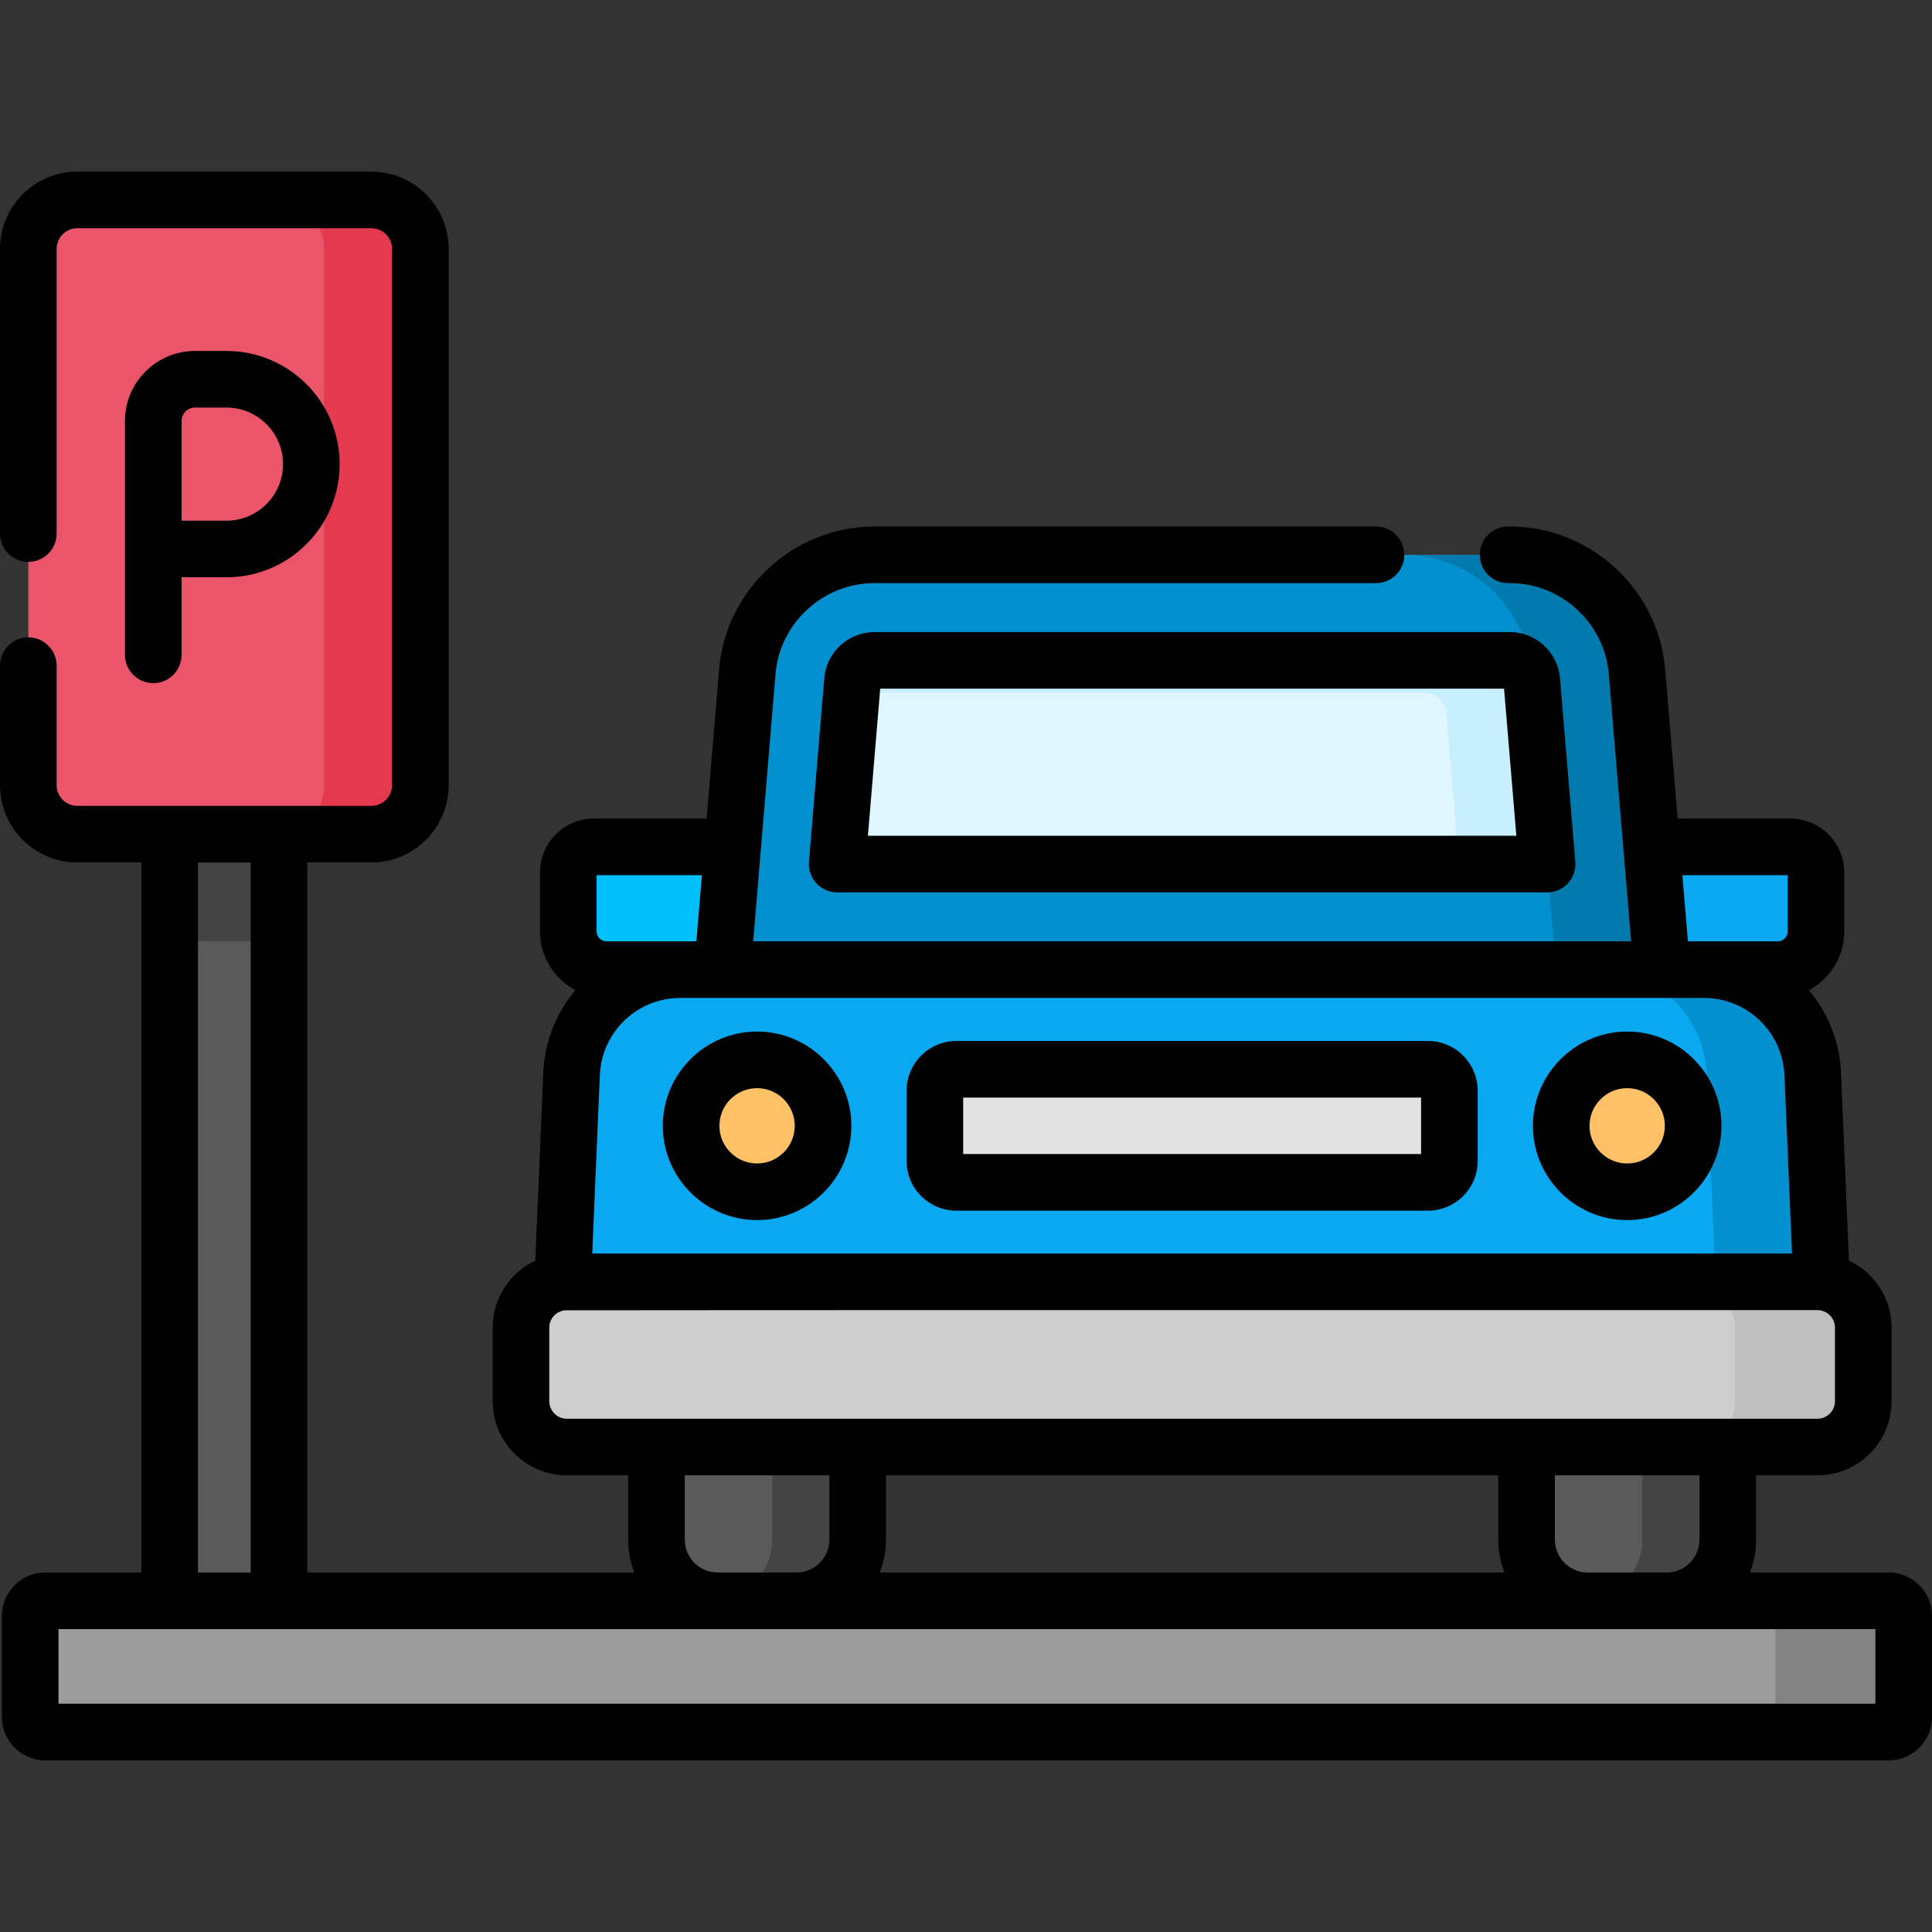 <svg id="Capa_1" enable-background="new 0 0 512 512" height="512" viewBox="0 0 512 512" width="512" xmlns="http://www.w3.org/2000/svg"><rect x="0" y="0" width="512" height="512" fill="#333333" stroke="none"/><g><g><path d="m173.97 383.48v24.549c0 8.947 7.253 16.2 16.2 16.2h20.925c8.947 0 16.2-7.253 16.2-16.2v-24.549z" fill="#5a5a5a"/><path d="m404.558 383.48v24.549c0 8.947 7.253 16.2 16.2 16.2h20.925c8.947 0 16.2-7.253 16.2-16.2v-24.549z" fill="#5a5a5a"/><path d="m481.637 339.691c.37 0 .734.023 1.095.055l-2.346-55.115c-.658-15.468-13.39-27.669-28.871-27.669h-271.177c-15.482 0-28.213 12.201-28.871 27.669l-2.346 55.115c.959-.086 330.029-.055 332.516-.055z" fill="#08a9f1"/><path d="m481.637 383.48h-331.42c-6.71 0-12.15-5.44-12.15-12.15v-19.49c0-6.71 5.44-12.15 12.15-12.15h331.42c6.71 0 12.15 5.44 12.15 12.15v19.49c-.001 6.711-5.44 12.15-12.15 12.15z" fill="#cecece"/><circle cx="200.633" cy="298.354" fill="#fec165" r="17.482"/><circle cx="431.22" cy="298.354" fill="#fec165" r="17.482"/><path d="m378.432 313.339h-125.011c-3.13 0-5.668-2.538-5.668-5.668v-18.633c0-3.13 2.538-5.668 5.668-5.668h125.012c3.13 0 5.668 2.538 5.668 5.668v18.633c-.001 3.13-2.538 5.668-5.669 5.668z" fill="#e2e2e2"/><path d="m440.41 256.962-6.603-78.991c-1.462-17.488-16.083-30.938-33.632-30.938h-168.497c-17.549 0-32.17 13.45-33.632 30.938l-6.603 78.991z" fill="#0290cf"/><path d="m221.851 228.991 4.07-48.688c.249-2.971 2.777-5.297 5.758-5.297h168.496c2.98 0 5.509 2.327 5.758 5.296l4.07 48.689z" fill="#dff6fd"/><path d="m188.972 224.432h-31.612c-3.728 0-6.75 3.022-6.75 6.75v15.655c0 5.592 4.533 10.125 10.125 10.125h30.708l2.647-31.662c-1.603-.56-3.324-.868-5.118-.868z" fill="#01c0fa"/><path d="m474.493 224.432h-31.613c-1.794 0-3.515.308-5.117.867l2.647 31.662h30.708c5.592 0 10.125-4.533 10.125-10.125v-15.655c0-3.727-3.022-6.749-6.75-6.749z" fill="#08a9f1"/><path d="m500.504 459.019h-488.509c-2.207 0-3.996-1.789-3.996-3.996v-26.798c0-2.207 1.789-3.996 3.996-3.996h488.509c2.207 0 3.996 1.789 3.996 3.996v26.798c0 2.207-1.789 3.996-3.996 3.996z" fill="#9c9c9c"/><path d="m71.435 424.229h-23.975c-1.379 0-2.498-1.118-2.498-2.498v-255.364h28.971v255.365c0 1.379-1.118 2.497-2.498 2.497z" fill="#5a5a5a"/><g><path d="m423.438 256.975c15.482 0 28.213 12.201 28.871 27.668l2.343 55.046c16.447.001 26.557.002 26.985.002.37 0 .734.023 1.096.055l-2.346-55.115c-.659-15.468-13.39-27.669-28.871-27.669z" fill="#0290cf"/></g><path d="m372.098 147.046c17.549 0 32.17 13.45 33.632 30.938l6.602 78.978h28.078l-6.604-78.99c-1.462-17.489-16.082-30.938-33.632-30.938z" fill="#017bae"/><path d="m500.504 459.019h-488.509c-2.207 0-3.996-1.789-3.996-3.996v-26.798c0-2.207 1.789-3.996 3.996-3.996h488.509c2.207 0 3.996 1.789 3.996 3.996v26.798c0 2.207-1.789 3.996-3.996 3.996z" fill="#9c9c9c"/><path d="m500.504 424.229h-34.016c2.207 0 3.996 1.789 3.996 3.996v26.798c0 2.207-1.789 3.996-3.996 3.996h34.016c2.207 0 3.996-1.789 3.996-3.996v-26.798c0-2.206-1.789-3.996-3.996-3.996z" fill="#838383"/><path d="m481.637 383.48h-331.42c-6.71 0-12.15-5.44-12.15-12.15v-19.49c0-6.71 5.44-12.15 12.15-12.15h331.42c6.71 0 12.15 5.44 12.15 12.15v19.49c-.001 6.711-5.44 12.15-12.15 12.15z" fill="#cecece"/><path d="m481.636 339.691h-34.016c6.71 0 12.15 5.44 12.15 12.15v19.49c0 6.71-5.439 12.15-12.15 12.15h34.016c6.71 0 12.15-5.44 12.15-12.15v-19.49c0-6.711-5.439-12.15-12.15-12.15z" fill="#bfbfbf"/><path d="m44.962 166.367h28.971v83.044h-28.971z" fill="#444"/><path d="m98.409 221.064h-77.922c-7.172 0-12.987-5.814-12.987-12.987v-142.109c0-7.172 5.814-12.987 12.987-12.987h77.922c7.172 0 12.987 5.814 12.987 12.987v142.109c-.001 7.173-5.815 12.987-12.987 12.987z" fill="#eb5569"/><path d="m98.409 52.981h-25.512c7.172 0 12.987 5.814 12.987 12.987v142.109c0 7.173-5.814 12.987-12.987 12.987h25.512c7.172 0 12.987-5.814 12.987-12.987v-142.109c0-7.173-5.815-12.987-12.987-12.987z" fill="#e53950"/><path d="m377.497 183.509c2.98 0 5.509 2.327 5.758 5.296l3.359 40.186h23.388l-4.07-48.689c-.249-2.97-2.778-5.296-5.758-5.296h-168.495c-2.98 0-5.509 2.327-5.758 5.297l-.268 3.207h151.844z" fill="#c8effe"/><g fill="#444"><path d="m204.617 383.48v24.549c0 8.651-6.787 15.698-15.323 16.155.292.016.58.044.876.044h20.925c8.947 0 16.2-7.253 16.2-16.2v-24.548z"/><path d="m435.205 383.48v24.549c0 8.651-6.787 15.698-15.323 16.155.292.016.58.044.876.044h20.925c8.947 0 16.2-7.253 16.2-16.2v-24.548z"/></g></g><g><path d="m218.447 179.678-4.07 48.688c-.365 4.369 3.085 8.125 7.474 8.125h188.151c4.384 0 7.839-3.752 7.474-8.125l-4.07-48.688c-.569-6.826-6.382-12.173-13.231-12.173h-168.496c-6.848 0-12.659 5.347-13.232 12.173zm180.143 2.827 3.259 38.985h-171.845l3.259-38.985z"/><path d="m175.65 298.354c0 13.775 11.207 24.982 24.982 24.982s24.982-11.207 24.982-24.982-11.207-24.982-24.982-24.982-24.982 11.207-24.982 24.982zm24.983-9.982c5.504 0 9.982 4.479 9.982 9.982s-4.479 9.982-9.982 9.982-9.982-4.479-9.982-9.982 4.478-9.982 9.982-9.982z"/><path d="m431.221 323.337c13.775 0 24.982-11.207 24.982-24.982s-11.207-24.982-24.982-24.982-24.982 11.207-24.982 24.982 11.206 24.982 24.982 24.982zm0-34.965c5.504 0 9.982 4.479 9.982 9.982s-4.479 9.982-9.982 9.982-9.982-4.479-9.982-9.982 4.478-9.982 9.982-9.982z"/><path d="m253.421 320.839h125.012c7.261 0 13.168-5.907 13.168-13.168v-18.634c0-7.261-5.907-13.168-13.168-13.168h-125.012c-7.262 0-13.169 5.907-13.169 13.168v18.634c0 7.261 5.907 13.168 13.169 13.168zm1.831-29.97h121.349v14.97h-121.349z"/><path d="m500.504 416.729h-36.783c1.068-2.696 1.662-5.629 1.662-8.7v-17.049h16.254c10.835 0 19.649-8.814 19.649-19.649v-19.49c0-7.842-4.629-14.607-11.288-17.756l-2.119-49.773c-.356-8.374-3.499-15.965-8.506-21.912 5.568-2.965 9.371-8.825 9.371-15.562v-15.654c0-7.857-6.393-14.25-14.25-14.25h-29.904l-3.309-39.586c-1.772-21.204-19.828-37.813-41.105-37.813h-.519c-4.143 0-7.5 3.357-7.5 7.5s3.357 7.5 7.5 7.5h.519c13.54 0 25.03 10.57 26.158 24.063l5.924 70.865h-232.662c1.21-14.477.785-9.393 1.968-23.537 0-.001 0-.002 0-.003l3.956-47.325c1.128-13.493 12.618-24.063 26.159-24.063h132.978c4.143 0 7.5-3.357 7.5-7.5s-3.357-7.5-7.5-7.5h-132.978c-21.278 0-39.334 16.609-41.106 37.813l-3.309 39.586h-29.904c-7.856 0-14.249 6.393-14.249 14.25v15.654c0 6.737 3.802 12.597 9.37 15.562-5.008 5.948-8.15 13.539-8.507 21.913l-2.118 49.773c-6.659 3.149-11.289 9.914-11.289 17.756v19.49c0 10.835 8.815 19.649 19.65 19.649h16.254v17.049c0 3.071.594 6.005 1.661 8.7h-86.698v-188.166h16.975c11.297 0 20.487-9.19 20.487-20.487v-142.109c0-11.296-9.19-20.486-20.487-20.486h-77.922c-11.297-.001-20.487 9.19-20.487 20.486v75.438c0 4.143 3.357 7.5 7.5 7.5s7.5-3.357 7.5-7.5v-75.438c0-3.025 2.462-5.486 5.487-5.486h77.921c3.025 0 5.487 2.461 5.487 5.486v142.109c0 3.025-2.462 5.487-5.487 5.487-8.01 0-69.474 0-77.921 0-3.025 0-5.487-2.462-5.487-5.487v-31.671c0-4.143-3.357-7.5-7.5-7.5s-7.5 3.357-7.5 7.5v31.671c0 11.297 9.19 20.487 20.487 20.487h16.975v188.165h-25.467c-6.339 0-11.496 5.157-11.496 11.496v26.798c0 6.339 5.157 11.495 11.496 11.495h488.509c6.339 0 11.496-5.156 11.496-11.495v-26.798c0-6.338-5.157-11.496-11.496-11.496zm-50.121-8.7c0 4.797-3.903 8.7-8.7 8.7h-20.925c-4.797 0-8.699-3.903-8.699-8.7v-17.049h38.324zm-215.588-17.049h162.264v17.049c0 3.071.594 6.005 1.662 8.7h-165.588c1.068-2.696 1.662-5.629 1.662-8.7zm238.948-159.047v14.904c0 1.447-1.178 2.625-2.625 2.625-21.033 0-14.376 0-23.809 0l-1.465-17.529zm-22.228 32.529c11.499 0 20.889 8.999 21.378 20.488l2.012 47.239c-156.207-.008-103.585.001-317.955.001l2.011-47.241c.489-11.488 9.879-20.487 21.378-20.487zm-293.405-32.529h27.898l-1.466 17.529c-9.435 0-2.774 0-23.809 0-1.447 0-2.624-1.178-2.624-2.625v-14.904zm-12.544 139.398v-19.49c0-2.396 1.828-4.351 4.158-4.601 13.532-.076 295.975-.05 329.583-.05h2.329c2.563 0 4.649 2.086 4.649 4.65v19.49c0 2.563-2.086 4.649-4.649 4.649-17.9 0-316.591 0-331.42 0-2.564.001-4.65-2.084-4.65-4.648zm35.905 36.698v-17.049h38.324v17.049c0 4.797-3.903 8.7-8.7 8.7h-20.925c-4.797 0-8.699-3.903-8.699-8.7zm-129.009-179.465h13.972v188.165h-13.972zm444.538 222.955h-481.501v-19.789h481.501z"/><path d="m48.119 173.536v-20.548h11.899c16.536 0 29.989-13.453 29.989-29.989s-13.452-29.989-29.988-29.989h-8.36c-10.223 0-18.539 8.316-18.539 18.539v61.987c0 4.143 3.357 7.5 7.5 7.5s7.499-3.357 7.499-7.5zm0-61.987c0-1.951 1.588-3.539 3.539-3.539h8.36c8.265 0 14.989 6.725 14.989 14.989s-6.725 14.989-14.989 14.989h-11.899z"/></g></g></svg>